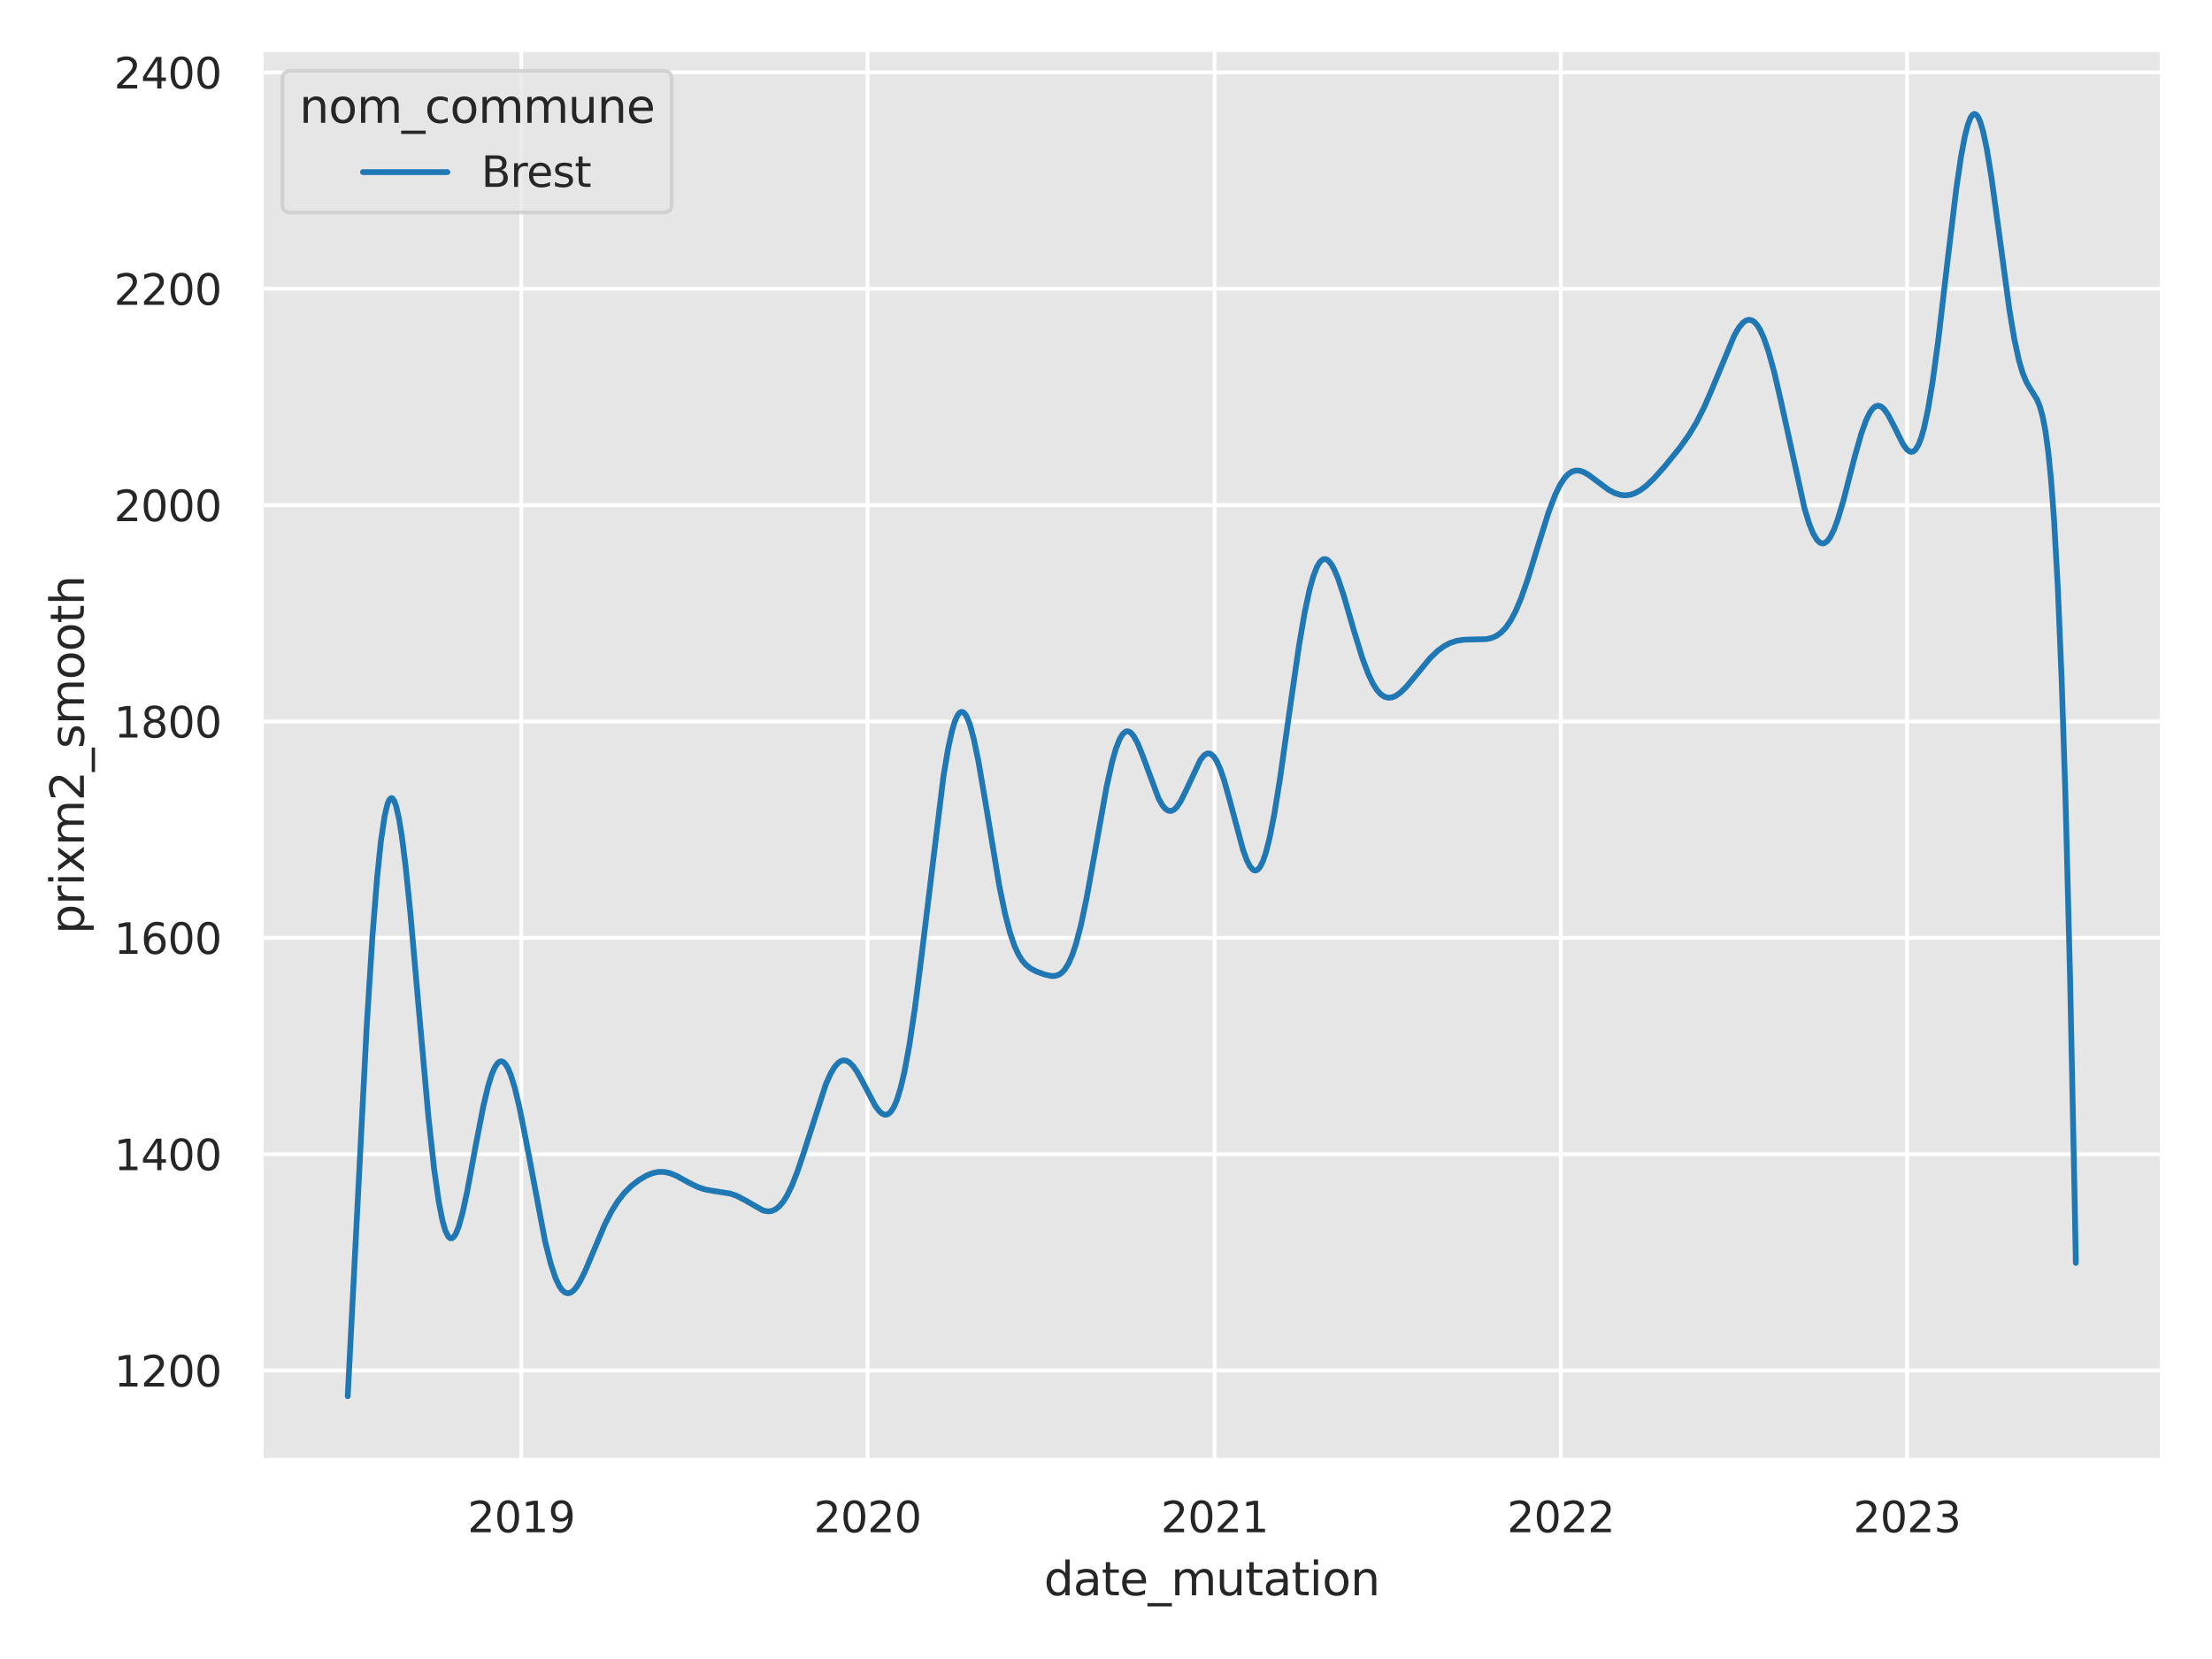 <?xml version="1.0" encoding="utf-8" standalone="no"?>
<!DOCTYPE svg PUBLIC "-//W3C//DTD SVG 1.1//EN"
  "http://www.w3.org/Graphics/SVG/1.1/DTD/svg11.dtd">
<svg xmlns:xlink="http://www.w3.org/1999/xlink" width="460.8pt" height="345.6pt" viewBox="0 0 460.8 345.6" xmlns="http://www.w3.org/2000/svg" version="1.1">
 <defs>
  <style type="text/css">*{stroke-linejoin: round; stroke-linecap: butt}</style>
 </defs>
 <g id="figure_1">
  <g id="patch_1">
   <path d="M 0 345.6 
L 460.8 345.6 
L 460.8 0 
L 0 0 
z
" style="fill: #ffffff"/>
  </g>
  <g id="axes_1">
   <g id="patch_2">
    <path d="M 54.438 304.212 
L 450.432 304.212 
L 450.432 10.368 
L 54.438 10.368 
z
" style="fill: #e6e6e6"/>
   </g>
   <g id="matplotlib.axis_1">
    <g id="xtick_1">
     <g id="line2d_1">
      <path d="M 108.595 304.212 
L 108.595 10.368 
" clip-path="url(#pe56ea47a33)" style="fill: none; stroke: #ffffff; stroke-width: 0.8; stroke-linecap: round"/>
     </g>
     <g id="text_1">
      <!-- 2019 -->
      <g style="fill: #262626" transform="translate(97.397 319.199) scale(0.088 -0.088)">
       <defs>
        <path id="DejaVuSans-32" d="M 1228 531 
L 3431 531 
L 3431 0 
L 469 0 
L 469 531 
Q 828 903 1448 1529 
Q 2069 2156 2228 2338 
Q 2531 2678 2651 2914 
Q 2772 3150 2772 3378 
Q 2772 3750 2511 3984 
Q 2250 4219 1831 4219 
Q 1534 4219 1204 4116 
Q 875 4013 500 3803 
L 500 4441 
Q 881 4594 1212 4672 
Q 1544 4750 1819 4750 
Q 2544 4750 2975 4387 
Q 3406 4025 3406 3419 
Q 3406 3131 3298 2873 
Q 3191 2616 2906 2266 
Q 2828 2175 2409 1742 
Q 1991 1309 1228 531 
z
" transform="scale(0.016)"/>
        <path id="DejaVuSans-30" d="M 2034 4250 
Q 1547 4250 1301 3770 
Q 1056 3291 1056 2328 
Q 1056 1369 1301 889 
Q 1547 409 2034 409 
Q 2525 409 2770 889 
Q 3016 1369 3016 2328 
Q 3016 3291 2770 3770 
Q 2525 4250 2034 4250 
z
M 2034 4750 
Q 2819 4750 3233 4129 
Q 3647 3509 3647 2328 
Q 3647 1150 3233 529 
Q 2819 -91 2034 -91 
Q 1250 -91 836 529 
Q 422 1150 422 2328 
Q 422 3509 836 4129 
Q 1250 4750 2034 4750 
z
" transform="scale(0.016)"/>
        <path id="DejaVuSans-31" d="M 794 531 
L 1825 531 
L 1825 4091 
L 703 3866 
L 703 4441 
L 1819 4666 
L 2450 4666 
L 2450 531 
L 3481 531 
L 3481 0 
L 794 0 
L 794 531 
z
" transform="scale(0.016)"/>
        <path id="DejaVuSans-39" d="M 703 97 
L 703 672 
Q 941 559 1184 500 
Q 1428 441 1663 441 
Q 2288 441 2617 861 
Q 2947 1281 2994 2138 
Q 2813 1869 2534 1725 
Q 2256 1581 1919 1581 
Q 1219 1581 811 2004 
Q 403 2428 403 3163 
Q 403 3881 828 4315 
Q 1253 4750 1959 4750 
Q 2769 4750 3195 4129 
Q 3622 3509 3622 2328 
Q 3622 1225 3098 567 
Q 2575 -91 1691 -91 
Q 1453 -91 1209 -44 
Q 966 3 703 97 
z
M 1959 2075 
Q 2384 2075 2632 2365 
Q 2881 2656 2881 3163 
Q 2881 3666 2632 3958 
Q 2384 4250 1959 4250 
Q 1534 4250 1286 3958 
Q 1038 3666 1038 3163 
Q 1038 2656 1286 2365 
Q 1534 2075 1959 2075 
z
" transform="scale(0.016)"/>
       </defs>
       <use xlink:href="#DejaVuSans-32"/>
       <use xlink:href="#DejaVuSans-30" x="63.623"/>
       <use xlink:href="#DejaVuSans-31" x="127.246"/>
       <use xlink:href="#DejaVuSans-39" x="190.869"/>
      </g>
     </g>
    </g>
    <g id="xtick_2">
     <g id="line2d_2">
      <path d="M 180.713 304.212 
L 180.713 10.368 
" clip-path="url(#pe56ea47a33)" style="fill: none; stroke: #ffffff; stroke-width: 0.8; stroke-linecap: round"/>
     </g>
     <g id="text_2">
      <!-- 2020 -->
      <g style="fill: #262626" transform="translate(169.515 319.199) scale(0.088 -0.088)">
       <use xlink:href="#DejaVuSans-32"/>
       <use xlink:href="#DejaVuSans-30" x="63.623"/>
       <use xlink:href="#DejaVuSans-32" x="127.246"/>
       <use xlink:href="#DejaVuSans-30" x="190.869"/>
      </g>
     </g>
    </g>
    <g id="xtick_3">
     <g id="line2d_3">
      <path d="M 253.028 304.212 
L 253.028 10.368 
" clip-path="url(#pe56ea47a33)" style="fill: none; stroke: #ffffff; stroke-width: 0.8; stroke-linecap: round"/>
     </g>
     <g id="text_3">
      <!-- 2021 -->
      <g style="fill: #262626" transform="translate(241.83 319.199) scale(0.088 -0.088)">
       <use xlink:href="#DejaVuSans-32"/>
       <use xlink:href="#DejaVuSans-30" x="63.623"/>
       <use xlink:href="#DejaVuSans-32" x="127.246"/>
       <use xlink:href="#DejaVuSans-31" x="190.869"/>
      </g>
     </g>
    </g>
    <g id="xtick_4">
     <g id="line2d_4">
      <path d="M 325.145 304.212 
L 325.145 10.368 
" clip-path="url(#pe56ea47a33)" style="fill: none; stroke: #ffffff; stroke-width: 0.8; stroke-linecap: round"/>
     </g>
     <g id="text_4">
      <!-- 2022 -->
      <g style="fill: #262626" transform="translate(313.947 319.199) scale(0.088 -0.088)">
       <use xlink:href="#DejaVuSans-32"/>
       <use xlink:href="#DejaVuSans-30" x="63.623"/>
       <use xlink:href="#DejaVuSans-32" x="127.246"/>
       <use xlink:href="#DejaVuSans-32" x="190.869"/>
      </g>
     </g>
    </g>
    <g id="xtick_5">
     <g id="line2d_5">
      <path d="M 397.263 304.212 
L 397.263 10.368 
" clip-path="url(#pe56ea47a33)" style="fill: none; stroke: #ffffff; stroke-width: 0.8; stroke-linecap: round"/>
     </g>
     <g id="text_5">
      <!-- 2023 -->
      <g style="fill: #262626" transform="translate(386.065 319.199) scale(0.088 -0.088)">
       <defs>
        <path id="DejaVuSans-33" d="M 2597 2516 
Q 3050 2419 3304 2112 
Q 3559 1806 3559 1356 
Q 3559 666 3084 287 
Q 2609 -91 1734 -91 
Q 1441 -91 1130 -33 
Q 819 25 488 141 
L 488 750 
Q 750 597 1062 519 
Q 1375 441 1716 441 
Q 2309 441 2620 675 
Q 2931 909 2931 1356 
Q 2931 1769 2642 2001 
Q 2353 2234 1838 2234 
L 1294 2234 
L 1294 2753 
L 1863 2753 
Q 2328 2753 2575 2939 
Q 2822 3125 2822 3475 
Q 2822 3834 2567 4026 
Q 2313 4219 1838 4219 
Q 1578 4219 1281 4162 
Q 984 4106 628 3988 
L 628 4550 
Q 988 4650 1302 4700 
Q 1616 4750 1894 4750 
Q 2613 4750 3031 4423 
Q 3450 4097 3450 3541 
Q 3450 3153 3228 2886 
Q 3006 2619 2597 2516 
z
" transform="scale(0.016)"/>
       </defs>
       <use xlink:href="#DejaVuSans-32"/>
       <use xlink:href="#DejaVuSans-30" x="63.623"/>
       <use xlink:href="#DejaVuSans-32" x="127.246"/>
       <use xlink:href="#DejaVuSans-33" x="190.869"/>
      </g>
     </g>
    </g>
    <g id="text_6">
     <!-- date_mutation -->
     <g style="fill: #262626" transform="translate(217.476 332.323) scale(0.096 -0.096)">
      <defs>
       <path id="DejaVuSans-64" d="M 2906 2969 
L 2906 4863 
L 3481 4863 
L 3481 0 
L 2906 0 
L 2906 525 
Q 2725 213 2448 61 
Q 2172 -91 1784 -91 
Q 1150 -91 751 415 
Q 353 922 353 1747 
Q 353 2572 751 3078 
Q 1150 3584 1784 3584 
Q 2172 3584 2448 3432 
Q 2725 3281 2906 2969 
z
M 947 1747 
Q 947 1113 1208 752 
Q 1469 391 1925 391 
Q 2381 391 2643 752 
Q 2906 1113 2906 1747 
Q 2906 2381 2643 2742 
Q 2381 3103 1925 3103 
Q 1469 3103 1208 2742 
Q 947 2381 947 1747 
z
" transform="scale(0.016)"/>
       <path id="DejaVuSans-61" d="M 2194 1759 
Q 1497 1759 1228 1600 
Q 959 1441 959 1056 
Q 959 750 1161 570 
Q 1363 391 1709 391 
Q 2188 391 2477 730 
Q 2766 1069 2766 1631 
L 2766 1759 
L 2194 1759 
z
M 3341 1997 
L 3341 0 
L 2766 0 
L 2766 531 
Q 2569 213 2275 61 
Q 1981 -91 1556 -91 
Q 1019 -91 701 211 
Q 384 513 384 1019 
Q 384 1609 779 1909 
Q 1175 2209 1959 2209 
L 2766 2209 
L 2766 2266 
Q 2766 2663 2505 2880 
Q 2244 3097 1772 3097 
Q 1472 3097 1187 3025 
Q 903 2953 641 2809 
L 641 3341 
Q 956 3463 1253 3523 
Q 1550 3584 1831 3584 
Q 2591 3584 2966 3190 
Q 3341 2797 3341 1997 
z
" transform="scale(0.016)"/>
       <path id="DejaVuSans-74" d="M 1172 4494 
L 1172 3500 
L 2356 3500 
L 2356 3053 
L 1172 3053 
L 1172 1153 
Q 1172 725 1289 603 
Q 1406 481 1766 481 
L 2356 481 
L 2356 0 
L 1766 0 
Q 1100 0 847 248 
Q 594 497 594 1153 
L 594 3053 
L 172 3053 
L 172 3500 
L 594 3500 
L 594 4494 
L 1172 4494 
z
" transform="scale(0.016)"/>
       <path id="DejaVuSans-65" d="M 3597 1894 
L 3597 1613 
L 953 1613 
Q 991 1019 1311 708 
Q 1631 397 2203 397 
Q 2534 397 2845 478 
Q 3156 559 3463 722 
L 3463 178 
Q 3153 47 2828 -22 
Q 2503 -91 2169 -91 
Q 1331 -91 842 396 
Q 353 884 353 1716 
Q 353 2575 817 3079 
Q 1281 3584 2069 3584 
Q 2775 3584 3186 3129 
Q 3597 2675 3597 1894 
z
M 3022 2063 
Q 3016 2534 2758 2815 
Q 2500 3097 2075 3097 
Q 1594 3097 1305 2825 
Q 1016 2553 972 2059 
L 3022 2063 
z
" transform="scale(0.016)"/>
       <path id="DejaVuSans-5f" d="M 3263 -1063 
L 3263 -1509 
L -63 -1509 
L -63 -1063 
L 3263 -1063 
z
" transform="scale(0.016)"/>
       <path id="DejaVuSans-6d" d="M 3328 2828 
Q 3544 3216 3844 3400 
Q 4144 3584 4550 3584 
Q 5097 3584 5394 3201 
Q 5691 2819 5691 2113 
L 5691 0 
L 5113 0 
L 5113 2094 
Q 5113 2597 4934 2840 
Q 4756 3084 4391 3084 
Q 3944 3084 3684 2787 
Q 3425 2491 3425 1978 
L 3425 0 
L 2847 0 
L 2847 2094 
Q 2847 2600 2669 2842 
Q 2491 3084 2119 3084 
Q 1678 3084 1418 2786 
Q 1159 2488 1159 1978 
L 1159 0 
L 581 0 
L 581 3500 
L 1159 3500 
L 1159 2956 
Q 1356 3278 1631 3431 
Q 1906 3584 2284 3584 
Q 2666 3584 2933 3390 
Q 3200 3197 3328 2828 
z
" transform="scale(0.016)"/>
       <path id="DejaVuSans-75" d="M 544 1381 
L 544 3500 
L 1119 3500 
L 1119 1403 
Q 1119 906 1312 657 
Q 1506 409 1894 409 
Q 2359 409 2629 706 
Q 2900 1003 2900 1516 
L 2900 3500 
L 3475 3500 
L 3475 0 
L 2900 0 
L 2900 538 
Q 2691 219 2414 64 
Q 2138 -91 1772 -91 
Q 1169 -91 856 284 
Q 544 659 544 1381 
z
M 1991 3584 
L 1991 3584 
z
" transform="scale(0.016)"/>
       <path id="DejaVuSans-69" d="M 603 3500 
L 1178 3500 
L 1178 0 
L 603 0 
L 603 3500 
z
M 603 4863 
L 1178 4863 
L 1178 4134 
L 603 4134 
L 603 4863 
z
" transform="scale(0.016)"/>
       <path id="DejaVuSans-6f" d="M 1959 3097 
Q 1497 3097 1228 2736 
Q 959 2375 959 1747 
Q 959 1119 1226 758 
Q 1494 397 1959 397 
Q 2419 397 2687 759 
Q 2956 1122 2956 1747 
Q 2956 2369 2687 2733 
Q 2419 3097 1959 3097 
z
M 1959 3584 
Q 2709 3584 3137 3096 
Q 3566 2609 3566 1747 
Q 3566 888 3137 398 
Q 2709 -91 1959 -91 
Q 1206 -91 779 398 
Q 353 888 353 1747 
Q 353 2609 779 3096 
Q 1206 3584 1959 3584 
z
" transform="scale(0.016)"/>
       <path id="DejaVuSans-6e" d="M 3513 2113 
L 3513 0 
L 2938 0 
L 2938 2094 
Q 2938 2591 2744 2837 
Q 2550 3084 2163 3084 
Q 1697 3084 1428 2787 
Q 1159 2491 1159 1978 
L 1159 0 
L 581 0 
L 581 3500 
L 1159 3500 
L 1159 2956 
Q 1366 3272 1645 3428 
Q 1925 3584 2291 3584 
Q 2894 3584 3203 3211 
Q 3513 2838 3513 2113 
z
" transform="scale(0.016)"/>
      </defs>
      <use xlink:href="#DejaVuSans-64"/>
      <use xlink:href="#DejaVuSans-61" x="63.477"/>
      <use xlink:href="#DejaVuSans-74" x="124.756"/>
      <use xlink:href="#DejaVuSans-65" x="163.965"/>
      <use xlink:href="#DejaVuSans-5f" x="225.488"/>
      <use xlink:href="#DejaVuSans-6d" x="275.488"/>
      <use xlink:href="#DejaVuSans-75" x="372.9"/>
      <use xlink:href="#DejaVuSans-74" x="436.279"/>
      <use xlink:href="#DejaVuSans-61" x="475.488"/>
      <use xlink:href="#DejaVuSans-74" x="536.768"/>
      <use xlink:href="#DejaVuSans-69" x="575.977"/>
      <use xlink:href="#DejaVuSans-6f" x="603.76"/>
      <use xlink:href="#DejaVuSans-6e" x="664.941"/>
     </g>
    </g>
   </g>
   <g id="matplotlib.axis_2">
    <g id="ytick_1">
     <g id="line2d_6">
      <path d="M 54.438 285.498 
L 450.432 285.498 
" clip-path="url(#pe56ea47a33)" style="fill: none; stroke: #ffffff; stroke-width: 0.8; stroke-linecap: round"/>
     </g>
     <g id="text_7">
      <!-- 1200 -->
      <g style="fill: #262626" transform="translate(23.742 288.841) scale(0.088 -0.088)">
       <use xlink:href="#DejaVuSans-31"/>
       <use xlink:href="#DejaVuSans-32" x="63.623"/>
       <use xlink:href="#DejaVuSans-30" x="127.246"/>
       <use xlink:href="#DejaVuSans-30" x="190.869"/>
      </g>
     </g>
    </g>
    <g id="ytick_2">
     <g id="line2d_7">
      <path d="M 54.438 240.429 
L 450.432 240.429 
" clip-path="url(#pe56ea47a33)" style="fill: none; stroke: #ffffff; stroke-width: 0.8; stroke-linecap: round"/>
     </g>
     <g id="text_8">
      <!-- 1400 -->
      <g style="fill: #262626" transform="translate(23.742 243.773) scale(0.088 -0.088)">
       <defs>
        <path id="DejaVuSans-34" d="M 2419 4116 
L 825 1625 
L 2419 1625 
L 2419 4116 
z
M 2253 4666 
L 3047 4666 
L 3047 1625 
L 3713 1625 
L 3713 1100 
L 3047 1100 
L 3047 0 
L 2419 0 
L 2419 1100 
L 313 1100 
L 313 1709 
L 2253 4666 
z
" transform="scale(0.016)"/>
       </defs>
       <use xlink:href="#DejaVuSans-31"/>
       <use xlink:href="#DejaVuSans-34" x="63.623"/>
       <use xlink:href="#DejaVuSans-30" x="127.246"/>
       <use xlink:href="#DejaVuSans-30" x="190.869"/>
      </g>
     </g>
    </g>
    <g id="ytick_3">
     <g id="line2d_8">
      <path d="M 54.438 195.361 
L 450.432 195.361 
" clip-path="url(#pe56ea47a33)" style="fill: none; stroke: #ffffff; stroke-width: 0.8; stroke-linecap: round"/>
     </g>
     <g id="text_9">
      <!-- 1600 -->
      <g style="fill: #262626" transform="translate(23.742 198.704) scale(0.088 -0.088)">
       <defs>
        <path id="DejaVuSans-36" d="M 2113 2584 
Q 1688 2584 1439 2293 
Q 1191 2003 1191 1497 
Q 1191 994 1439 701 
Q 1688 409 2113 409 
Q 2538 409 2786 701 
Q 3034 994 3034 1497 
Q 3034 2003 2786 2293 
Q 2538 2584 2113 2584 
z
M 3366 4563 
L 3366 3988 
Q 3128 4100 2886 4159 
Q 2644 4219 2406 4219 
Q 1781 4219 1451 3797 
Q 1122 3375 1075 2522 
Q 1259 2794 1537 2939 
Q 1816 3084 2150 3084 
Q 2853 3084 3261 2657 
Q 3669 2231 3669 1497 
Q 3669 778 3244 343 
Q 2819 -91 2113 -91 
Q 1303 -91 875 529 
Q 447 1150 447 2328 
Q 447 3434 972 4092 
Q 1497 4750 2381 4750 
Q 2619 4750 2861 4703 
Q 3103 4656 3366 4563 
z
" transform="scale(0.016)"/>
       </defs>
       <use xlink:href="#DejaVuSans-31"/>
       <use xlink:href="#DejaVuSans-36" x="63.623"/>
       <use xlink:href="#DejaVuSans-30" x="127.246"/>
       <use xlink:href="#DejaVuSans-30" x="190.869"/>
      </g>
     </g>
    </g>
    <g id="ytick_4">
     <g id="line2d_9">
      <path d="M 54.438 150.293 
L 450.432 150.293 
" clip-path="url(#pe56ea47a33)" style="fill: none; stroke: #ffffff; stroke-width: 0.8; stroke-linecap: round"/>
     </g>
     <g id="text_10">
      <!-- 1800 -->
      <g style="fill: #262626" transform="translate(23.742 153.636) scale(0.088 -0.088)">
       <defs>
        <path id="DejaVuSans-38" d="M 2034 2216 
Q 1584 2216 1326 1975 
Q 1069 1734 1069 1313 
Q 1069 891 1326 650 
Q 1584 409 2034 409 
Q 2484 409 2743 651 
Q 3003 894 3003 1313 
Q 3003 1734 2745 1975 
Q 2488 2216 2034 2216 
z
M 1403 2484 
Q 997 2584 770 2862 
Q 544 3141 544 3541 
Q 544 4100 942 4425 
Q 1341 4750 2034 4750 
Q 2731 4750 3128 4425 
Q 3525 4100 3525 3541 
Q 3525 3141 3298 2862 
Q 3072 2584 2669 2484 
Q 3125 2378 3379 2068 
Q 3634 1759 3634 1313 
Q 3634 634 3220 271 
Q 2806 -91 2034 -91 
Q 1263 -91 848 271 
Q 434 634 434 1313 
Q 434 1759 690 2068 
Q 947 2378 1403 2484 
z
M 1172 3481 
Q 1172 3119 1398 2916 
Q 1625 2713 2034 2713 
Q 2441 2713 2670 2916 
Q 2900 3119 2900 3481 
Q 2900 3844 2670 4047 
Q 2441 4250 2034 4250 
Q 1625 4250 1398 4047 
Q 1172 3844 1172 3481 
z
" transform="scale(0.016)"/>
       </defs>
       <use xlink:href="#DejaVuSans-31"/>
       <use xlink:href="#DejaVuSans-38" x="63.623"/>
       <use xlink:href="#DejaVuSans-30" x="127.246"/>
       <use xlink:href="#DejaVuSans-30" x="190.869"/>
      </g>
     </g>
    </g>
    <g id="ytick_5">
     <g id="line2d_10">
      <path d="M 54.438 105.224 
L 450.432 105.224 
" clip-path="url(#pe56ea47a33)" style="fill: none; stroke: #ffffff; stroke-width: 0.8; stroke-linecap: round"/>
     </g>
     <g id="text_11">
      <!-- 2000 -->
      <g style="fill: #262626" transform="translate(23.742 108.568) scale(0.088 -0.088)">
       <use xlink:href="#DejaVuSans-32"/>
       <use xlink:href="#DejaVuSans-30" x="63.623"/>
       <use xlink:href="#DejaVuSans-30" x="127.246"/>
       <use xlink:href="#DejaVuSans-30" x="190.869"/>
      </g>
     </g>
    </g>
    <g id="ytick_6">
     <g id="line2d_11">
      <path d="M 54.438 60.156 
L 450.432 60.156 
" clip-path="url(#pe56ea47a33)" style="fill: none; stroke: #ffffff; stroke-width: 0.8; stroke-linecap: round"/>
     </g>
     <g id="text_12">
      <!-- 2200 -->
      <g style="fill: #262626" transform="translate(23.742 63.499) scale(0.088 -0.088)">
       <use xlink:href="#DejaVuSans-32"/>
       <use xlink:href="#DejaVuSans-32" x="63.623"/>
       <use xlink:href="#DejaVuSans-30" x="127.246"/>
       <use xlink:href="#DejaVuSans-30" x="190.869"/>
      </g>
     </g>
    </g>
    <g id="ytick_7">
     <g id="line2d_12">
      <path d="M 54.438 15.088 
L 450.432 15.088 
" clip-path="url(#pe56ea47a33)" style="fill: none; stroke: #ffffff; stroke-width: 0.8; stroke-linecap: round"/>
     </g>
     <g id="text_13">
      <!-- 2400 -->
      <g style="fill: #262626" transform="translate(23.742 18.431) scale(0.088 -0.088)">
       <use xlink:href="#DejaVuSans-32"/>
       <use xlink:href="#DejaVuSans-34" x="63.623"/>
       <use xlink:href="#DejaVuSans-30" x="127.246"/>
       <use xlink:href="#DejaVuSans-30" x="190.869"/>
      </g>
     </g>
    </g>
    <g id="text_14">
     <!-- prixm2_smooth -->
     <g style="fill: #262626" transform="translate(17.479 194.588) rotate(-90) scale(0.096 -0.096)">
      <defs>
       <path id="DejaVuSans-70" d="M 1159 525 
L 1159 -1331 
L 581 -1331 
L 581 3500 
L 1159 3500 
L 1159 2969 
Q 1341 3281 1617 3432 
Q 1894 3584 2278 3584 
Q 2916 3584 3314 3078 
Q 3713 2572 3713 1747 
Q 3713 922 3314 415 
Q 2916 -91 2278 -91 
Q 1894 -91 1617 61 
Q 1341 213 1159 525 
z
M 3116 1747 
Q 3116 2381 2855 2742 
Q 2594 3103 2138 3103 
Q 1681 3103 1420 2742 
Q 1159 2381 1159 1747 
Q 1159 1113 1420 752 
Q 1681 391 2138 391 
Q 2594 391 2855 752 
Q 3116 1113 3116 1747 
z
" transform="scale(0.016)"/>
       <path id="DejaVuSans-72" d="M 2631 2963 
Q 2534 3019 2420 3045 
Q 2306 3072 2169 3072 
Q 1681 3072 1420 2755 
Q 1159 2438 1159 1844 
L 1159 0 
L 581 0 
L 581 3500 
L 1159 3500 
L 1159 2956 
Q 1341 3275 1631 3429 
Q 1922 3584 2338 3584 
Q 2397 3584 2469 3576 
Q 2541 3569 2628 3553 
L 2631 2963 
z
" transform="scale(0.016)"/>
       <path id="DejaVuSans-78" d="M 3513 3500 
L 2247 1797 
L 3578 0 
L 2900 0 
L 1881 1375 
L 863 0 
L 184 0 
L 1544 1831 
L 300 3500 
L 978 3500 
L 1906 2253 
L 2834 3500 
L 3513 3500 
z
" transform="scale(0.016)"/>
       <path id="DejaVuSans-73" d="M 2834 3397 
L 2834 2853 
Q 2591 2978 2328 3040 
Q 2066 3103 1784 3103 
Q 1356 3103 1142 2972 
Q 928 2841 928 2578 
Q 928 2378 1081 2264 
Q 1234 2150 1697 2047 
L 1894 2003 
Q 2506 1872 2764 1633 
Q 3022 1394 3022 966 
Q 3022 478 2636 193 
Q 2250 -91 1575 -91 
Q 1294 -91 989 -36 
Q 684 19 347 128 
L 347 722 
Q 666 556 975 473 
Q 1284 391 1588 391 
Q 1994 391 2212 530 
Q 2431 669 2431 922 
Q 2431 1156 2273 1281 
Q 2116 1406 1581 1522 
L 1381 1569 
Q 847 1681 609 1914 
Q 372 2147 372 2553 
Q 372 3047 722 3315 
Q 1072 3584 1716 3584 
Q 2034 3584 2315 3537 
Q 2597 3491 2834 3397 
z
" transform="scale(0.016)"/>
       <path id="DejaVuSans-68" d="M 3513 2113 
L 3513 0 
L 2938 0 
L 2938 2094 
Q 2938 2591 2744 2837 
Q 2550 3084 2163 3084 
Q 1697 3084 1428 2787 
Q 1159 2491 1159 1978 
L 1159 0 
L 581 0 
L 581 4863 
L 1159 4863 
L 1159 2956 
Q 1366 3272 1645 3428 
Q 1925 3584 2291 3584 
Q 2894 3584 3203 3211 
Q 3513 2838 3513 2113 
z
" transform="scale(0.016)"/>
      </defs>
      <use xlink:href="#DejaVuSans-70"/>
      <use xlink:href="#DejaVuSans-72" x="63.477"/>
      <use xlink:href="#DejaVuSans-69" x="104.59"/>
      <use xlink:href="#DejaVuSans-78" x="132.373"/>
      <use xlink:href="#DejaVuSans-6d" x="191.553"/>
      <use xlink:href="#DejaVuSans-32" x="288.965"/>
      <use xlink:href="#DejaVuSans-5f" x="352.588"/>
      <use xlink:href="#DejaVuSans-73" x="402.588"/>
      <use xlink:href="#DejaVuSans-6d" x="454.688"/>
      <use xlink:href="#DejaVuSans-6f" x="552.1"/>
      <use xlink:href="#DejaVuSans-6f" x="613.281"/>
      <use xlink:href="#DejaVuSans-74" x="674.463"/>
      <use xlink:href="#DejaVuSans-68" x="713.672"/>
     </g>
    </g>
   </g>
   <g id="PolyCollection_1"/>
   <g id="line2d_13">
    <path d="M 72.438 290.855 
L 76.389 213.827 
L 77.575 195.201 
L 78.563 182.769 
L 79.353 175.188 
L 80.143 169.881 
L 80.736 167.44 
L 81.131 166.549 
L 81.527 166.239 
L 81.724 166.298 
L 82.119 166.836 
L 82.514 167.915 
L 83.107 170.494 
L 83.7 174.134 
L 84.49 180.421 
L 85.478 190.105 
L 87.256 210.374 
L 89.232 232.502 
L 90.418 243.41 
L 91.406 250.384 
L 92.196 254.373 
L 92.789 256.396 
L 93.381 257.591 
L 93.777 257.939 
L 94.172 257.944 
L 94.567 257.622 
L 94.962 256.991 
L 95.555 255.517 
L 96.345 252.707 
L 97.333 248.162 
L 99.111 238.574 
L 100.692 230.421 
L 101.68 226.278 
L 102.47 223.743 
L 103.063 222.369 
L 103.656 221.483 
L 104.051 221.172 
L 104.446 221.087 
L 104.841 221.229 
L 105.236 221.595 
L 105.829 222.552 
L 106.422 223.976 
L 107.212 226.536 
L 108.2 230.644 
L 109.583 237.615 
L 113.535 258.512 
L 114.72 263.231 
L 115.708 266.197 
L 116.499 267.881 
L 117.091 268.735 
L 117.684 269.243 
L 118.277 269.418 
L 118.87 269.281 
L 119.462 268.856 
L 120.055 268.174 
L 120.845 266.923 
L 121.833 264.935 
L 123.414 261.193 
L 125.982 255.11 
L 127.366 252.379 
L 128.749 250.166 
L 130.132 248.426 
L 131.515 247.058 
L 133.095 245.828 
L 134.676 244.894 
L 136.059 244.346 
L 137.245 244.117 
L 138.43 244.138 
L 139.616 244.409 
L 140.999 244.988 
L 143.567 246.409 
L 145.346 247.277 
L 146.926 247.796 
L 148.704 248.112 
L 152.063 248.63 
L 153.446 249.107 
L 155.027 249.924 
L 158.979 252.175 
L 159.967 252.358 
L 160.757 252.27 
L 161.547 251.927 
L 162.338 251.3 
L 163.128 250.365 
L 163.918 249.113 
L 164.906 247.113 
L 166.092 244.127 
L 167.475 240.01 
L 172.019 225.918 
L 173.007 223.706 
L 173.797 222.359 
L 174.588 221.433 
L 175.18 221.031 
L 175.773 220.883 
L 176.366 220.986 
L 176.959 221.328 
L 177.749 222.127 
L 178.539 223.259 
L 179.725 225.402 
L 182.293 230.3 
L 183.084 231.386 
L 183.676 231.936 
L 184.269 232.206 
L 184.664 232.208 
L 185.06 232.053 
L 185.652 231.505 
L 186.245 230.548 
L 186.838 229.158 
L 187.628 226.603 
L 188.418 223.236 
L 189.406 217.908 
L 190.592 210.018 
L 191.975 199.172 
L 196.519 161.866 
L 197.507 155.947 
L 198.298 152.322 
L 198.89 150.331 
L 199.483 149.002 
L 199.878 148.494 
L 200.273 148.288 
L 200.668 148.384 
L 201.064 148.775 
L 201.459 149.452 
L 202.052 150.975 
L 202.842 153.867 
L 203.83 158.624 
L 205.213 166.698 
L 208.177 184.562 
L 209.362 190.312 
L 210.35 194.131 
L 211.338 197.046 
L 212.128 198.778 
L 212.919 200.055 
L 213.709 200.969 
L 214.697 201.748 
L 215.882 202.368 
L 217.661 203.023 
L 219.044 203.316 
L 219.834 203.291 
L 220.624 203.024 
L 221.217 202.61 
L 221.81 201.969 
L 222.6 200.7 
L 223.39 198.899 
L 224.181 196.525 
L 225.169 192.749 
L 226.354 187.145 
L 227.935 178.395 
L 230.503 164.001 
L 231.689 158.658 
L 232.479 155.905 
L 233.27 153.91 
L 233.862 152.94 
L 234.455 152.427 
L 234.85 152.333 
L 235.245 152.43 
L 235.641 152.708 
L 236.233 153.437 
L 237.024 154.91 
L 238.012 157.351 
L 241.37 166.376 
L 242.161 167.771 
L 242.753 168.481 
L 243.346 168.875 
L 243.939 168.945 
L 244.532 168.694 
L 245.124 168.14 
L 245.915 166.985 
L 246.903 165.03 
L 250.064 158.288 
L 250.854 157.335 
L 251.447 156.986 
L 251.842 156.949 
L 252.237 157.077 
L 252.83 157.586 
L 253.423 158.475 
L 254.213 160.222 
L 255.004 162.533 
L 256.189 166.772 
L 258.955 177.071 
L 259.746 179.221 
L 260.338 180.392 
L 260.931 181.117 
L 261.326 181.33 
L 261.721 181.314 
L 262.117 181.061 
L 262.512 180.568 
L 263.104 179.373 
L 263.697 177.641 
L 264.488 174.536 
L 265.475 169.509 
L 266.661 162.142 
L 268.637 148.121 
L 270.613 134.454 
L 271.798 127.54 
L 272.786 122.911 
L 273.576 120.07 
L 274.367 118.044 
L 274.959 117.067 
L 275.552 116.547 
L 275.947 116.448 
L 276.342 116.536 
L 276.738 116.805 
L 277.33 117.522 
L 277.923 118.581 
L 278.713 120.446 
L 279.899 123.973 
L 282.072 131.467 
L 283.851 137.237 
L 285.036 140.391 
L 286.024 142.453 
L 286.814 143.702 
L 287.605 144.592 
L 288.395 145.135 
L 289.185 145.355 
L 289.976 145.284 
L 290.766 144.96 
L 291.754 144.26 
L 292.939 143.095 
L 294.718 140.965 
L 297.879 137.139 
L 299.46 135.61 
L 300.843 134.592 
L 302.028 133.966 
L 303.411 133.501 
L 304.794 133.274 
L 306.572 133.214 
L 309.536 133.156 
L 310.722 132.904 
L 311.71 132.476 
L 312.698 131.776 
L 313.685 130.741 
L 314.673 129.314 
L 315.661 127.465 
L 316.847 124.686 
L 318.23 120.759 
L 320.206 114.341 
L 322.577 106.757 
L 323.96 103.116 
L 324.948 101.075 
L 325.936 99.558 
L 326.726 98.729 
L 327.516 98.225 
L 328.307 98.019 
L 329.097 98.07 
L 329.887 98.334 
L 330.875 98.886 
L 332.456 100.063 
L 335.024 101.988 
L 336.407 102.728 
L 337.593 103.097 
L 338.581 103.189 
L 339.569 103.075 
L 340.557 102.754 
L 341.742 102.109 
L 342.928 101.211 
L 344.508 99.706 
L 346.682 97.28 
L 349.843 93.395 
L 351.819 90.628 
L 353.399 88.006 
L 354.98 84.885 
L 356.561 81.255 
L 361.303 69.841 
L 362.291 68.179 
L 363.081 67.237 
L 363.674 66.798 
L 364.266 66.611 
L 364.859 66.694 
L 365.452 67.06 
L 366.045 67.717 
L 366.637 68.667 
L 367.428 70.384 
L 368.416 73.22 
L 369.601 77.52 
L 370.984 83.499 
L 375.924 105.953 
L 376.912 109.152 
L 377.702 111.102 
L 378.492 112.443 
L 379.085 113.021 
L 379.678 113.221 
L 380.073 113.143 
L 380.666 112.713 
L 381.259 111.919 
L 382.049 110.331 
L 382.839 108.206 
L 384.025 104.233 
L 386.396 95.064 
L 387.779 90.212 
L 388.767 87.478 
L 389.557 85.883 
L 390.15 85.077 
L 390.742 84.619 
L 391.335 84.51 
L 391.928 84.736 
L 392.521 85.27 
L 393.311 86.388 
L 394.299 88.254 
L 396.472 92.605 
L 397.263 93.662 
L 397.855 94.081 
L 398.251 94.141 
L 398.646 94.004 
L 399.041 93.653 
L 399.634 92.693 
L 400.226 91.185 
L 400.819 89.109 
L 401.609 85.458 
L 402.597 79.551 
L 403.783 70.802 
L 405.759 53.94 
L 407.537 39.27 
L 408.525 32.57 
L 409.315 28.387 
L 409.908 26.069 
L 410.501 24.522 
L 410.896 23.94 
L 411.291 23.725 
L 411.686 23.877 
L 412.081 24.392 
L 412.476 25.264 
L 413.069 27.206 
L 413.86 30.877 
L 414.847 36.895 
L 416.231 47.024 
L 418.602 64.579 
L 419.589 70.486 
L 420.577 75.062 
L 421.368 77.731 
L 422.158 79.627 
L 422.948 80.981 
L 424.331 83.19 
L 424.924 84.634 
L 425.517 86.754 
L 426.11 89.848 
L 426.702 94.233 
L 427.295 100.235 
L 427.888 108.184 
L 428.678 122.369 
L 429.469 141.301 
L 430.259 165.593 
L 431.247 204.185 
L 432.235 252.317 
L 432.432 263.086 
L 432.432 263.086 
" clip-path="url(#pe56ea47a33)" style="fill: none; stroke: #1f77b4; stroke-width: 1.2; stroke-linecap: round"/>
   </g>
   <g id="line2d_14"/>
   <g id="patch_3">
    <path d="M 54.438 304.212 
L 54.438 10.368 
" style="fill: none; stroke: #ffffff; stroke-linejoin: miter; stroke-linecap: square"/>
   </g>
   <g id="patch_4">
    <path d="M 450.432 304.212 
L 450.432 10.368 
" style="fill: none; stroke: #ffffff; stroke-linejoin: miter; stroke-linecap: square"/>
   </g>
   <g id="patch_5">
    <path d="M 54.438 304.212 
L 450.432 304.212 
" style="fill: none; stroke: #ffffff; stroke-linejoin: miter; stroke-linecap: square"/>
   </g>
   <g id="patch_6">
    <path d="M 54.438 10.368 
L 450.432 10.368 
" style="fill: none; stroke: #ffffff; stroke-linejoin: miter; stroke-linecap: square"/>
   </g>
   <g id="legend_1">
    <g id="patch_7">
     <path d="M 60.598 44.283 
L 138.156 44.283 
Q 139.917 44.283 139.917 42.523 
L 139.917 16.528 
Q 139.917 14.768 138.156 14.768 
L 60.598 14.768 
Q 58.838 14.768 58.838 16.528 
L 58.838 42.523 
Q 58.838 44.283 60.598 44.283 
z
" style="fill: #e6e6e6; opacity: 0.8; stroke: #cccccc; stroke-width: 0.8; stroke-linejoin: miter"/>
    </g>
    <g id="text_15">
     <!-- nom_commune -->
     <g style="fill: #262626" transform="translate(62.358 25.582) scale(0.096 -0.096)">
      <defs>
       <path id="DejaVuSans-63" d="M 3122 3366 
L 3122 2828 
Q 2878 2963 2633 3030 
Q 2388 3097 2138 3097 
Q 1578 3097 1268 2742 
Q 959 2388 959 1747 
Q 959 1106 1268 751 
Q 1578 397 2138 397 
Q 2388 397 2633 464 
Q 2878 531 3122 666 
L 3122 134 
Q 2881 22 2623 -34 
Q 2366 -91 2075 -91 
Q 1284 -91 818 406 
Q 353 903 353 1747 
Q 353 2603 823 3093 
Q 1294 3584 2113 3584 
Q 2378 3584 2631 3529 
Q 2884 3475 3122 3366 
z
" transform="scale(0.016)"/>
      </defs>
      <use xlink:href="#DejaVuSans-6e"/>
      <use xlink:href="#DejaVuSans-6f" x="63.379"/>
      <use xlink:href="#DejaVuSans-6d" x="124.561"/>
      <use xlink:href="#DejaVuSans-5f" x="221.973"/>
      <use xlink:href="#DejaVuSans-63" x="271.973"/>
      <use xlink:href="#DejaVuSans-6f" x="326.953"/>
      <use xlink:href="#DejaVuSans-6d" x="388.135"/>
      <use xlink:href="#DejaVuSans-6d" x="485.547"/>
      <use xlink:href="#DejaVuSans-75" x="582.959"/>
      <use xlink:href="#DejaVuSans-6e" x="646.338"/>
      <use xlink:href="#DejaVuSans-65" x="709.717"/>
     </g>
    </g>
    <g id="line2d_15">
     <path d="M 75.604 35.853 
L 84.404 35.853 
L 93.204 35.853 
" style="fill: none; stroke: #1f77b4; stroke-width: 1.2; stroke-linecap: round"/>
    </g>
    <g id="text_16">
     <!-- Brest -->
     <g style="fill: #262626" transform="translate(100.244 38.933) scale(0.088 -0.088)">
      <defs>
       <path id="DejaVuSans-42" d="M 1259 2228 
L 1259 519 
L 2272 519 
Q 2781 519 3026 730 
Q 3272 941 3272 1375 
Q 3272 1813 3026 2020 
Q 2781 2228 2272 2228 
L 1259 2228 
z
M 1259 4147 
L 1259 2741 
L 2194 2741 
Q 2656 2741 2882 2914 
Q 3109 3088 3109 3444 
Q 3109 3797 2882 3972 
Q 2656 4147 2194 4147 
L 1259 4147 
z
M 628 4666 
L 2241 4666 
Q 2963 4666 3353 4366 
Q 3744 4066 3744 3513 
Q 3744 3084 3544 2831 
Q 3344 2578 2956 2516 
Q 3422 2416 3680 2098 
Q 3938 1781 3938 1306 
Q 3938 681 3513 340 
Q 3088 0 2303 0 
L 628 0 
L 628 4666 
z
" transform="scale(0.016)"/>
      </defs>
      <use xlink:href="#DejaVuSans-42"/>
      <use xlink:href="#DejaVuSans-72" x="68.604"/>
      <use xlink:href="#DejaVuSans-65" x="107.467"/>
      <use xlink:href="#DejaVuSans-73" x="168.99"/>
      <use xlink:href="#DejaVuSans-74" x="221.09"/>
     </g>
    </g>
   </g>
  </g>
 </g>
 <defs>
  <clipPath id="pe56ea47a33">
   <rect x="54.438" y="10.368" width="395.994" height="293.844"/>
  </clipPath>
 </defs>
</svg>
